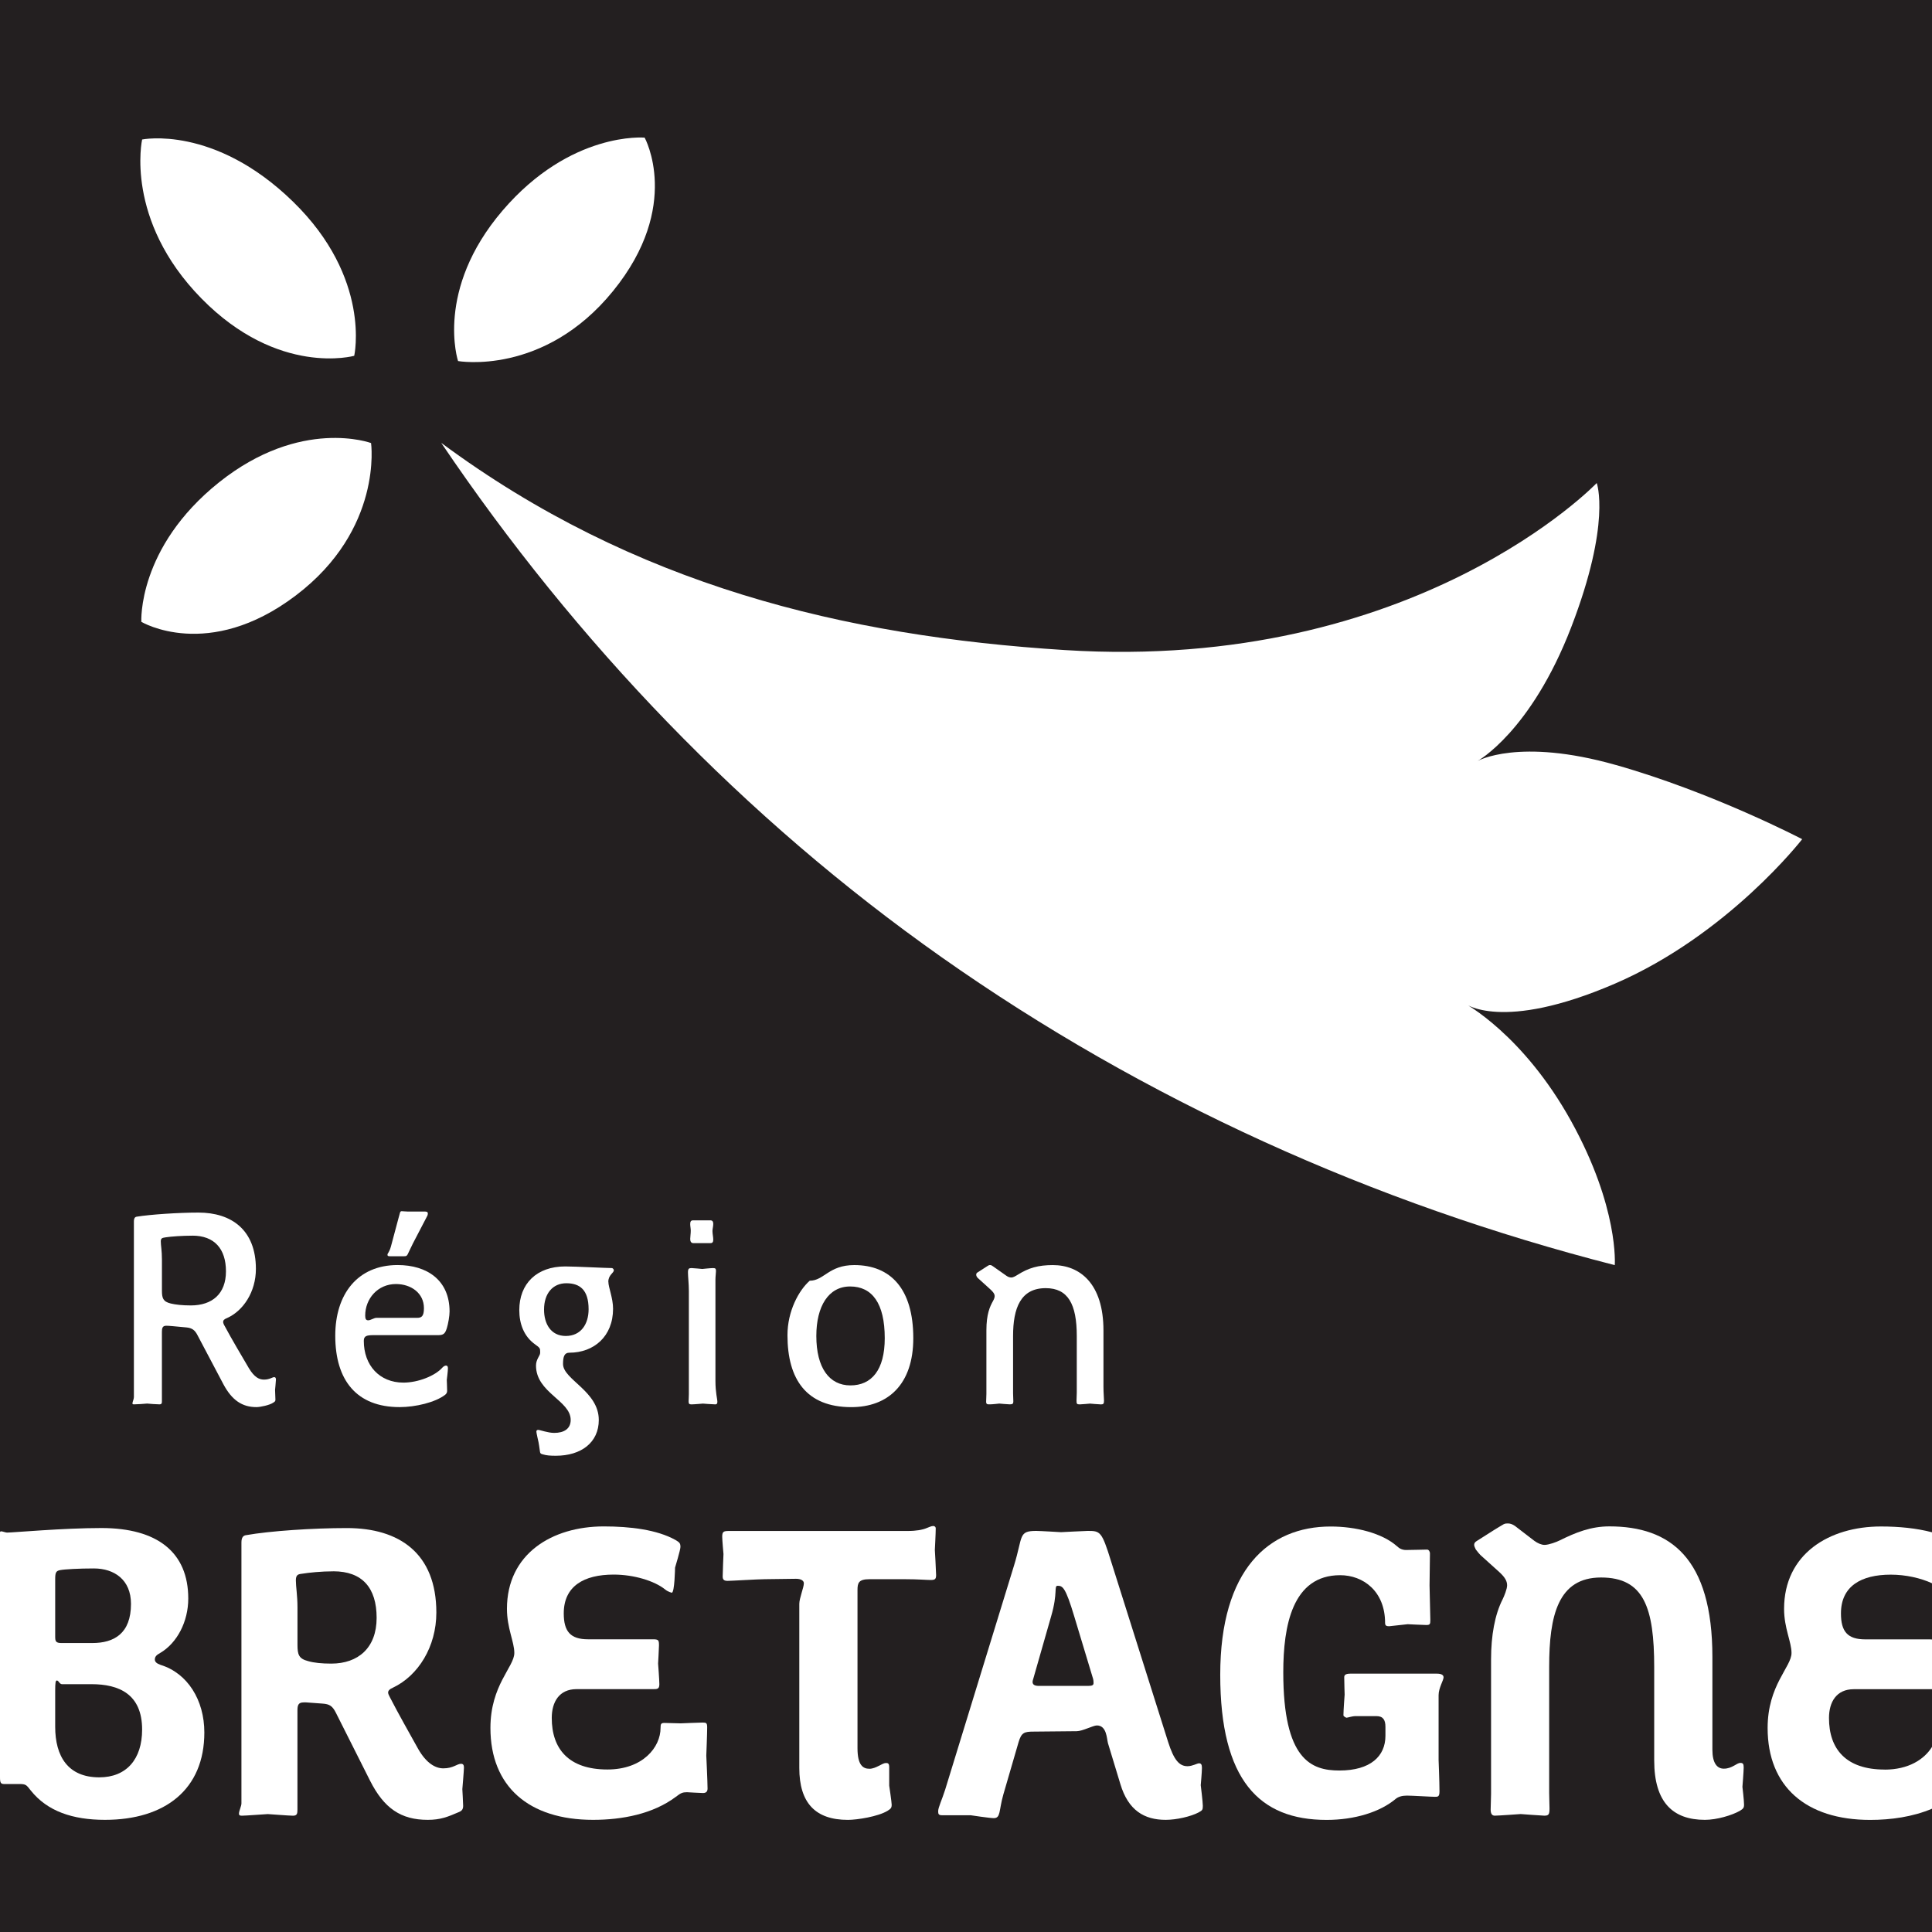 <?xml version="1.0" encoding="UTF-8"?>
<svg id="Calque_1" data-name="Calque 1" xmlns="http://www.w3.org/2000/svg" viewBox="0 0 610.49 610.49">
  <defs>
    <style>
      .cls-1 {
        fill: #fff;
      }

      .cls-2 {
        fill: #231f20;
      }
    </style>
  </defs>
  <g id="surface1">
    <path class="cls-2" d="m610.49,610.49V0H0v610.49h610.49"/>
    <path class="cls-1" d="m144.74,114.09s27.09,4.81,48.98-22.13c21.89-26.92,9.98-48.47,9.98-48.47,0,0-23.36-2.1-44.89,23.04-21.51,25.14-14.07,47.56-14.07,47.56"/>
    <path class="cls-1" d="m117.25,140s3.86,27.24-23.8,48.18c-27.66,20.96-48.79,8.31-48.79,8.31,0,0-1.31-23.42,24.57-44.09,25.88-20.62,48.03-12.4,48.03-12.4"/>
    <path class="cls-1" d="m111.93,112.44s5.55-24.5-19.37-48.75c-24.93-24.29-47.65-19.61-47.65-19.61,0,0-5.64,25.37,18.72,50.21s48.3,18.14,48.3,18.14"/>
    <path class="cls-1" d="m510.55,241.71c30.73,8.71,58.92,23.46,58.92,23.46,0,0-23.4,30.22-59.24,45.68-35.88,15.45-47.44,6.19-47.44,6.19,0,0,18.46,9.77,33.66,37.2,15.18,27.45,13.8,45.53,13.8,45.53-76.13-19.48-148.54-52.06-212.84-97.39-62.27-43.9-115.41-99.41-157.99-162.44,60.87,45.08,127.41,61.06,196.99,65.47,110.98,7.04,168.14-52.78,168.14-52.78,0,0,4.66,12.51-8.05,45.53-12.74,33.06-29.61,42.31-29.61,42.31,0,0,12.95-7.46,43.66,1.25"/>
    <path class="cls-1" d="m86.92,439.25s.11,2.44.11,3.03c0,.53-.19.61-.7.95-1.12.78-4.09,1.4-5.3,1.4-4.51,0-7.74-2.18-10.43-7.21l-8.16-15.45c-.87-1.74-1.82-2.35-3.56-2.52-3.82-.36-5.55-.53-6.34-.53-1.21,0-1.38.78-1.38,1.93v21.87c0,.59,0,1.04-.78,1.04-.53,0-3.48-.17-3.9-.25-.45.08-3.48.25-4.09.25-.53,0-.53-.08-.53-.36,0-.42.45-1.29.45-1.91v-55.47c0-1.12.34-1.48.95-1.57,4.18-.68,13.1-1.29,19.44-1.29,10.43,0,18.16,5.47,18.16,17.8,0,7.27-4.01,13.27-9.14,15.54-.87.34-1.21.7-1.21,1.21,0,.34.17.78.53,1.38,2.08,3.92,5.55,9.73,7.63,13.29,1.74,2.86,3.22,3.56,4.77,3.56,1.76,0,2.61-.78,3.22-.78.42,0,.53.36.53.78,0,.45-.28,3.31-.28,3.31Zm-26.13-48.79c-3.2,0-6.76.25-8.5.53-1.04.17-1.48.25-1.48,1.29,0,1.29.36,2.78.36,5.81v9.73c0,2.35.34,3.48,2.78,4.07,1.46.36,3.65.61,6.34.61,6.76,0,11.11-3.65,11.11-10.77s-3.65-11.28-10.6-11.28"/>
    <path class="cls-1" d="m141.18,419.71c-.51,1.74-1.12,2.18-2.69,2.18h-20.39c-2.27,0-3.14.25-3.14,1.82,0,7.72,4.96,13.18,12.51,13.18,4.68,0,10.07-2.16,12.34-4.77.42-.42.78-.61,1.12-.61.42,0,.61.25.61.87,0,.87-.36,3.65-.36,3.65,0,0,.11,2.61.11,3.39,0,.53-.11.87-.61,1.31-3.14,2.42-9.39,3.9-14.41,3.9-13.54,0-20.33-8.41-20.33-22.57,0-13.12,7.04-22.32,19.71-22.32,9.3,0,16.41,4.79,16.41,14.67,0,1.4-.42,3.84-.87,5.3Zm-16.07-13.97c-5.72,0-9.71,4.6-9.71,9.98,0,1.04.25,1.48.95,1.48.78,0,1.82-.78,2.61-.78h12.84c1.38,0,2.16-.45,2.16-3.05,0-4.77-4.07-7.63-8.86-7.63Zm9.73-21.2l-4.35,8.35c-1.99,3.9-1.55,4.07-2.86,4.07h-4.43c-.68,0-.76-.17-.76-.51,0-.45.59-.7,1.12-2.69l2.42-9.05c.45-1.46.36-1.99.97-1.99.51,0,1.04.11,1.82.11h5.19c.61,0,1.23,0,1.23.59,0,.36-.08.7-.36,1.12"/>
    <path class="cls-1" d="m192.24,405.04c0,1.74,1.48,5.13,1.48,8.5,0,8.77-6.08,13.9-13.82,13.9-1.55,0-1.99,1.21-1.99,3.56,0,4.94,11.3,8.58,11.3,17.7,0,7.12-5.57,11.3-13.57,11.3-1.74,0-2.95-.08-4.15-.45-.7-.17-.78-.34-.87-.87-.08-.87-.45-2.95-.45-2.95,0,0-.68-2.95-.68-3.31,0-.42.17-.59.59-.59.53,0,3.05.95,5.04.95,3.12,0,5.21-1.31,5.21-4.09,0-6.15-10.96-8.58-10.96-17.19,0-1.99,1.31-3.12,1.31-3.98v-.53c0-.87-.08-1.12-1.57-2.16-3.56-2.52-5.02-6.51-5.02-10.85,0-8.33,5.47-13.8,14.5-13.8,3.12,0,12.93.51,14.67.51.45,0,.7.45.7.7,0,.87-1.74,1.46-1.74,3.65Zm-13.29.45c-4.26,0-7.04,3.2-7.04,8.33,0,4.43,2.1,8.33,6.87,8.33s7.21-3.73,7.21-8.44c0-6.15-2.78-8.22-7.04-8.22"/>
    <path class="cls-1" d="m226.09,443.77c-.87,0-3.98-.25-3.98-.25,0,0-2.8.25-3.65.25-.7,0-.87-.25-.87-.95,0-.53.08-1.31.08-2.27v-32.64c0-2.16-.28-4.6-.28-5.81s.28-1.4,1.14-1.4c.51,0,3.37.28,3.37.28,0,0,2.69-.28,3.39-.28.78,0,.95.17.95.95,0,.61-.17,1.65-.17,2.69v32.05c0,3.65.61,5.64.61,6.59,0,.53-.19.78-.61.78Zm-1.57-50.95h-5.38c-.76,0-1.04-.53-1.04-1.31,0-.7.17-1.65.17-2.61,0-.7-.17-1.46-.17-2.08,0-.78.17-1.21.95-1.21h5.38c.7,0,.95.42.95,1.12,0,.78-.25,1.63-.25,2.25,0,.87.25,1.91.25,2.69,0,.7-.17,1.14-.87,1.14"/>
    <path class="cls-1" d="m268.99,444.64c-14.16,0-20.16-8.77-20.16-22.74,0-7.57,3.56-14.16,7.04-17.21,4.51,0,6-4.94,14.07-4.94,11.45,0,18.65,7.46,18.65,23.1,0,14.67-8.05,21.79-19.61,21.79Zm-.36-38.13c-6.85,0-10.68,6.27-10.68,15.64,0,10.07,4.09,15.62,10.77,15.62s10.85-4.85,10.85-14.92c0-11.02-3.98-16.34-10.94-16.34"/>
    <path class="cls-1" d="m347.82,443.77c-.61,0-3.39-.25-3.39-.25,0,0-2.69.25-3.22.25-.95,0-1.04-.17-1.04-1.21,0-.7.08-1.82.08-2.52v-17.89c0-10.07-2.78-15.11-9.81-15.11-7.97,0-10.32,6.34-10.32,15.11v18.14c0,.51.08,2.08.08,2.52,0,.7-.17.95-1.12.95-.61,0-3.31-.25-3.31-.25,0,0-2.16.25-2.95.25-.87,0-1.21,0-1.21-.87,0-.7.08-1.65.08-2.44v-20.05c0-5.21,1.12-7.55,2.08-9.28.34-.61.53-1.12.53-1.57,0-.7-.53-1.38-1.4-2.16l-3.65-3.31c-.53-.42-.78-.87-.78-1.29,0-.36.17-.61.53-.78l2.95-1.91c.45-.28.53-.36.95-.36.34,0,.7.28.95.45l4.18,2.95c.59.42,1.12.53,1.55.53.61,0,1.31-.45,2.01-.87,3.48-2.18,6.51-3.05,11.11-3.05,8.44,0,15.98,5.74,15.98,20.67v17.8c0,1.99.17,3.37.17,4.35s-.17,1.21-1.04,1.21"/>
    <path class="cls-1" d="m33.19,575.05c-10.28,0-18.23-2.73-23.44-9.24-1.42-1.82-1.57-2.08-3.65-2.08H1.29c-1.04,0-1.29-.4-1.29-2.1v-77.47c.06-.19.15-.28.38-.28.38,0,1.42.4,1.82.4,1.95,0,17.83-1.44,29.82-1.44,17.7,0,27.47,7.67,27.47,22.28,0,7.29-3.52,14.05-8.86,17.19-1.17.64-1.7,1.17-1.7,2.08,0,.78.66,1.29,1.82,1.7,8.48,2.61,13.82,11.06,13.82,21.36,0,17.95-12.38,27.6-31.39,27.6Zm-3.52-79.44c-4.68,0-9.24.25-10.68.53-1.29.25-1.55.78-1.55,2.86v18.1c0,1.44.13,2.08,1.95,2.08h9.75c6.91,0,12.25-2.99,12.25-12.38,0-7.67-5.34-11.19-11.72-11.19Zm-.78,36.58h-9.24c-.91,0-1.04-1.17-1.7-1.17-.38,0-.51.66-.51,3.26v11.34c0,9.37,4.03,16,13.93,16,8.58,0,13.54-5.72,13.54-15.09,0-11.21-7.29-14.35-16.02-14.35"/>
    <path class="cls-1" d="m146.1,565.41s.25,4.43.25,5.21c0,1.04-.38,1.57-1.29,1.95-3.65,1.57-5.87,2.48-9.9,2.48-8.48,0-13.82-3.65-18.23-12.38l-10.81-21.49c-1.06-2.08-1.97-2.71-4.18-2.86-6.63-.51-5.21-.38-6-.38-1.7,0-1.95.91-1.95,2.61v31.24c0,1.31-.13,1.95-1.42,1.95-1.19,0-7.69-.51-7.95-.51-.4,0-7.04.51-8.2.51-.78,0-.91-.25-.91-.64,0-.91.78-2.35.78-3.26v-82.43c0-1.7.64-2.23,1.55-2.33,7.44-1.31,20.98-2.23,31.77-2.23,16.55,0,28.27,7.95,28.27,26.71,0,10.81-5.74,19.92-13.67,23.7-1.19.51-1.57,1.04-1.57,1.57,0,.38.25.91.66,1.67,2.61,5.09,6.25,11.47,8.84,16.15,2.61,4.56,5.47,6.13,7.95,6.13,3.14,0,4.3-1.44,5.6-1.44.66,0,.91.4.91,1.19,0,.91-.51,6.89-.51,6.89Zm-40.76-68.89c-3.77,0-7.69.4-10.03.78-1.19.13-1.82.4-1.82,2.08,0,1.97.51,4.83.51,8.48v11.85c0,3.12.4,4.43,3.39,5.19,1.82.53,4.3.78,7.29.78,8.46,0,14.33-4.94,14.33-14.46s-4.56-14.71-13.67-14.71"/>
    <path class="cls-1" d="m222.17,566.57c-1.04,0-4.81-.25-5.09-.25-1.42,0-1.95.25-3.5,1.44-7.29,5.47-17.06,7.29-26.18,7.29-20.33,0-32.43-10.56-32.43-29.04,0-13.54,7.55-19.29,7.55-23.7,0-3.52-2.33-7.82-2.33-13.95,0-17.32,14.18-26.03,30.61-26.03,8.31,0,16.79,1.02,22.64,4.28,1.31.78,1.57,1.04,1.57,2.23,0,.91-1.7,6.51-1.7,6.51,0,0-.13,7.93-1.04,7.93,0,0-1.17-.25-2.08-1.02-3.39-2.73-9.9-4.71-16.28-4.71-9.39,0-15.77,3.65-15.77,12.25,0,5.72,2.1,8.2,7.69,8.2h20.45c1.82,0,1.95.25,1.95,1.95,0,.91-.28,5.72-.28,5.72,0,0,.4,5.21.4,6.51,0,1.57-.66,1.57-2.08,1.57h-24.1c-5.47,0-7.82,4.05-7.82,9.11,0,9.77,5.34,16.28,17.59,16.28,11.19,0,16.79-7.04,16.79-13.14,0-1.19.13-1.57,1.19-1.57.91,0,5.19.13,5.19.13,0,0,6-.25,6.91-.25,1.17,0,1.44.13,1.44,1.57,0,1.95-.28,8.86-.28,8.86,0,0,.4,8.33.4,10.41,0,.91-.4,1.42-1.44,1.42"/>
    <path class="cls-1" d="m294.13,499.26c-1.42,0-4.03-.25-8.08-.25h-11.32c-3.39,0-3.77,1.17-3.77,3.39v50c0,5.34,1.7,6.51,3.77,6.51s4.03-1.82,5.21-1.82c.64,0,1.04.13,1.04,1.31v5.85s.78,5.21.78,6c0,1.04-.28,1.29-1.31,1.95-2.99,1.82-9.62,2.86-12.51,2.86-10.28,0-15.37-5.34-15.37-16.41v-51.84c0-1.8,1.44-5.19,1.44-6.51,0-.76-.78-1.42-2.48-1.42-1.29,0-9.62.13-9.88.13-1.97,0-10.7.53-11.74.53-1.29,0-1.55-.53-1.55-1.44,0-1.04.25-7.04.25-7.04,0,0-.4-4.43-.4-5.47,0-1.57.4-1.82,2.08-1.82h56.53c5.74,0,6.66-1.57,8.08-1.57.25,0,.78.15.78.78,0,1.44-.28,6.78-.28,6.78,0,0,.4,6.89.4,7.95,0,1.29-.4,1.55-1.7,1.55"/>
    <path class="cls-1" d="m378.76,572.7c-2.48,1.31-7.02,2.35-10.41,2.35-6.78,0-11.85-2.99-14.33-11.32l-3.92-12.91c-.38-1.42-.38-5.6-3.5-5.6-1.19,0-4.56,1.82-6.38,1.82l-13.57.13c-2.99,0-3.9.28-4.81,3.39l-4.81,16.53c-1.44,5.09-.78,7.42-3.01,7.42-1.29,0-7.27-.91-7.27-.91h-9.01c-1.17,0-1.29-.38-1.29-1.29,0-1.17,1.17-3.52,2.2-6.76l21.77-70.86c2.86-9.24,1.29-10.94,7.02-10.94,1.19,0,7.82.4,7.82.4,0,0,7.82-.4,8.46-.4,3.92,0,4.43.13,7.29,9.37l18.1,57.31c1.82,5.72,3.54,7.67,6.13,7.67,1.57,0,3.01-.91,3.65-.91s.91.4.91,1.44c0,1.29-.38,5.47-.38,5.47,0,0,.66,5.34.66,6.51,0,1.29-.15,1.44-1.31,2.08Zm-33.47-42.58l-5.85-19.39c-2.73-9.11-3.65-9.64-5.21-9.64-1.31,0,.13,2.1-2.08,9.64l-5.62,19.65c-.13.4-.25.81-.25,1.06,0,.91.66,1.29,2.08,1.29h15.37c1.44,0,1.82-.25,1.82-.91,0-.38,0-.91-.25-1.7"/>
    <path class="cls-1" d="m454.58,535.59v20.58s.28,6.91.28,9.9c0,1.7-.53,1.7-1.44,1.7-1.19,0-7.16-.38-8.86-.38-1.57,0-2.73.38-3.52,1.02-4.94,4.18-13.01,6.66-21.87,6.66-21.22,0-33.59-12.51-33.59-45.85s15.37-46.86,34.89-46.86c7.95,0,16.28,2.08,20.96,6.23.81.78,1.72,1.19,2.88,1.19,1.67,0,5.72-.13,6.63-.13.53,0,.91.64.91,1.17,0,1.17-.13,10.15-.13,10.15,0,0,.25,9.9.25,10.94,0,1.31-.13,1.57-1.29,1.57-.91,0-5.87-.25-5.87-.25l-5.85.64c-.78,0-1.29-.13-1.29-1.04,0-10.03-6.91-15.09-14.2-15.09-15.11,0-17.97,16-17.97,30.71,0,27.62,8.84,31.01,17.72,31.01,9.88,0,14.56-4.56,14.56-10.96v-2.84c0-2.23-.76-3.39-2.86-3.39h-6.51c-1.29,0-2.46.51-2.99.51,0,0-.91-.38-.91-.78,0-1.55.38-6.51.38-6.51,0,0-.13-4.15-.13-5.47,0-.64.28-1.17,1.95-1.17h27.34c1.57,0,2.1.53,2.1,1.17,0,.91-1.57,3.39-1.57,5.6"/>
    <path class="cls-1" d="m549.79,572.19c-2.48,1.42-7.29,2.86-11.06,2.86-10.05,0-16.02-5.47-16.02-18.76v-29.42c0-18.89-3.26-28.4-16.81-28.4s-16.38,11.98-16.38,28.25v39.85c0,1.19.11,3.92.11,4.83,0,1.95-.25,2.33-1.67,2.33-.66,0-7.44-.51-7.44-.51,0,0-7.02.51-8.18.51-.91,0-1.31-.64-1.31-1.95,0-1.42.13-3.39.13-4.94v-42.58c0-7.42,1.19-14.07,3.65-18.89.51-1.04,1.42-3.26,1.42-4.43,0-1.42-.76-2.61-2.46-4.18l-5.62-5.07c-.38-.25-1.67-1.82-1.82-2.08-.25-.53-.51-1.06-.51-1.44,0-.53.25-.91.91-1.29l5.34-3.39c.28-.15,2.73-1.7,3.01-1.82.51-.28.91-.28,1.42-.28.78,0,1.44.28,2.2.78l6.13,4.71c1.04.76,2.23,1.29,3.24,1.29,1.31,0,3.79-.91,4.83-1.44,4.96-2.46,9.77-4.41,15.64-4.41,19.25,0,32.56,10,32.56,41.27v29.31c0,4.15,1.42,5.98,3.62,5.98,2.61,0,4.05-1.82,5.21-1.82.78,0,1.06.25,1.06,1.44s-.4,6.13-.4,6.13c0,0,.51,4.28.51,5.6,0,1.04-.25,1.29-1.29,1.95"/>
    <path class="cls-1" d="m595.51,559.16c-12.23,0-17.57-6.51-17.57-16.28,0-5.07,2.35-9.11,7.82-9.11h24.74v-15.71c-.21-.02-.38-.04-.66-.04h-20.43c-5.62,0-7.69-2.48-7.69-8.2,0-8.61,6.38-12.25,15.75-12.25,4.73,0,9.47,1.08,13.04,2.73v-16.11c-4.92-1.31-10.53-1.84-16.15-1.84-16.41,0-30.61,8.71-30.61,26.03,0,6.13,2.35,10.43,2.35,13.95,0,4.41-7.55,10.15-7.55,23.7,0,18.48,12.1,29.04,32.41,29.04,6.57,0,13.46-.97,19.54-3.54v-19.54c-2.46,3.96-7.42,7.19-14.99,7.19"/>
  </g>
</svg>